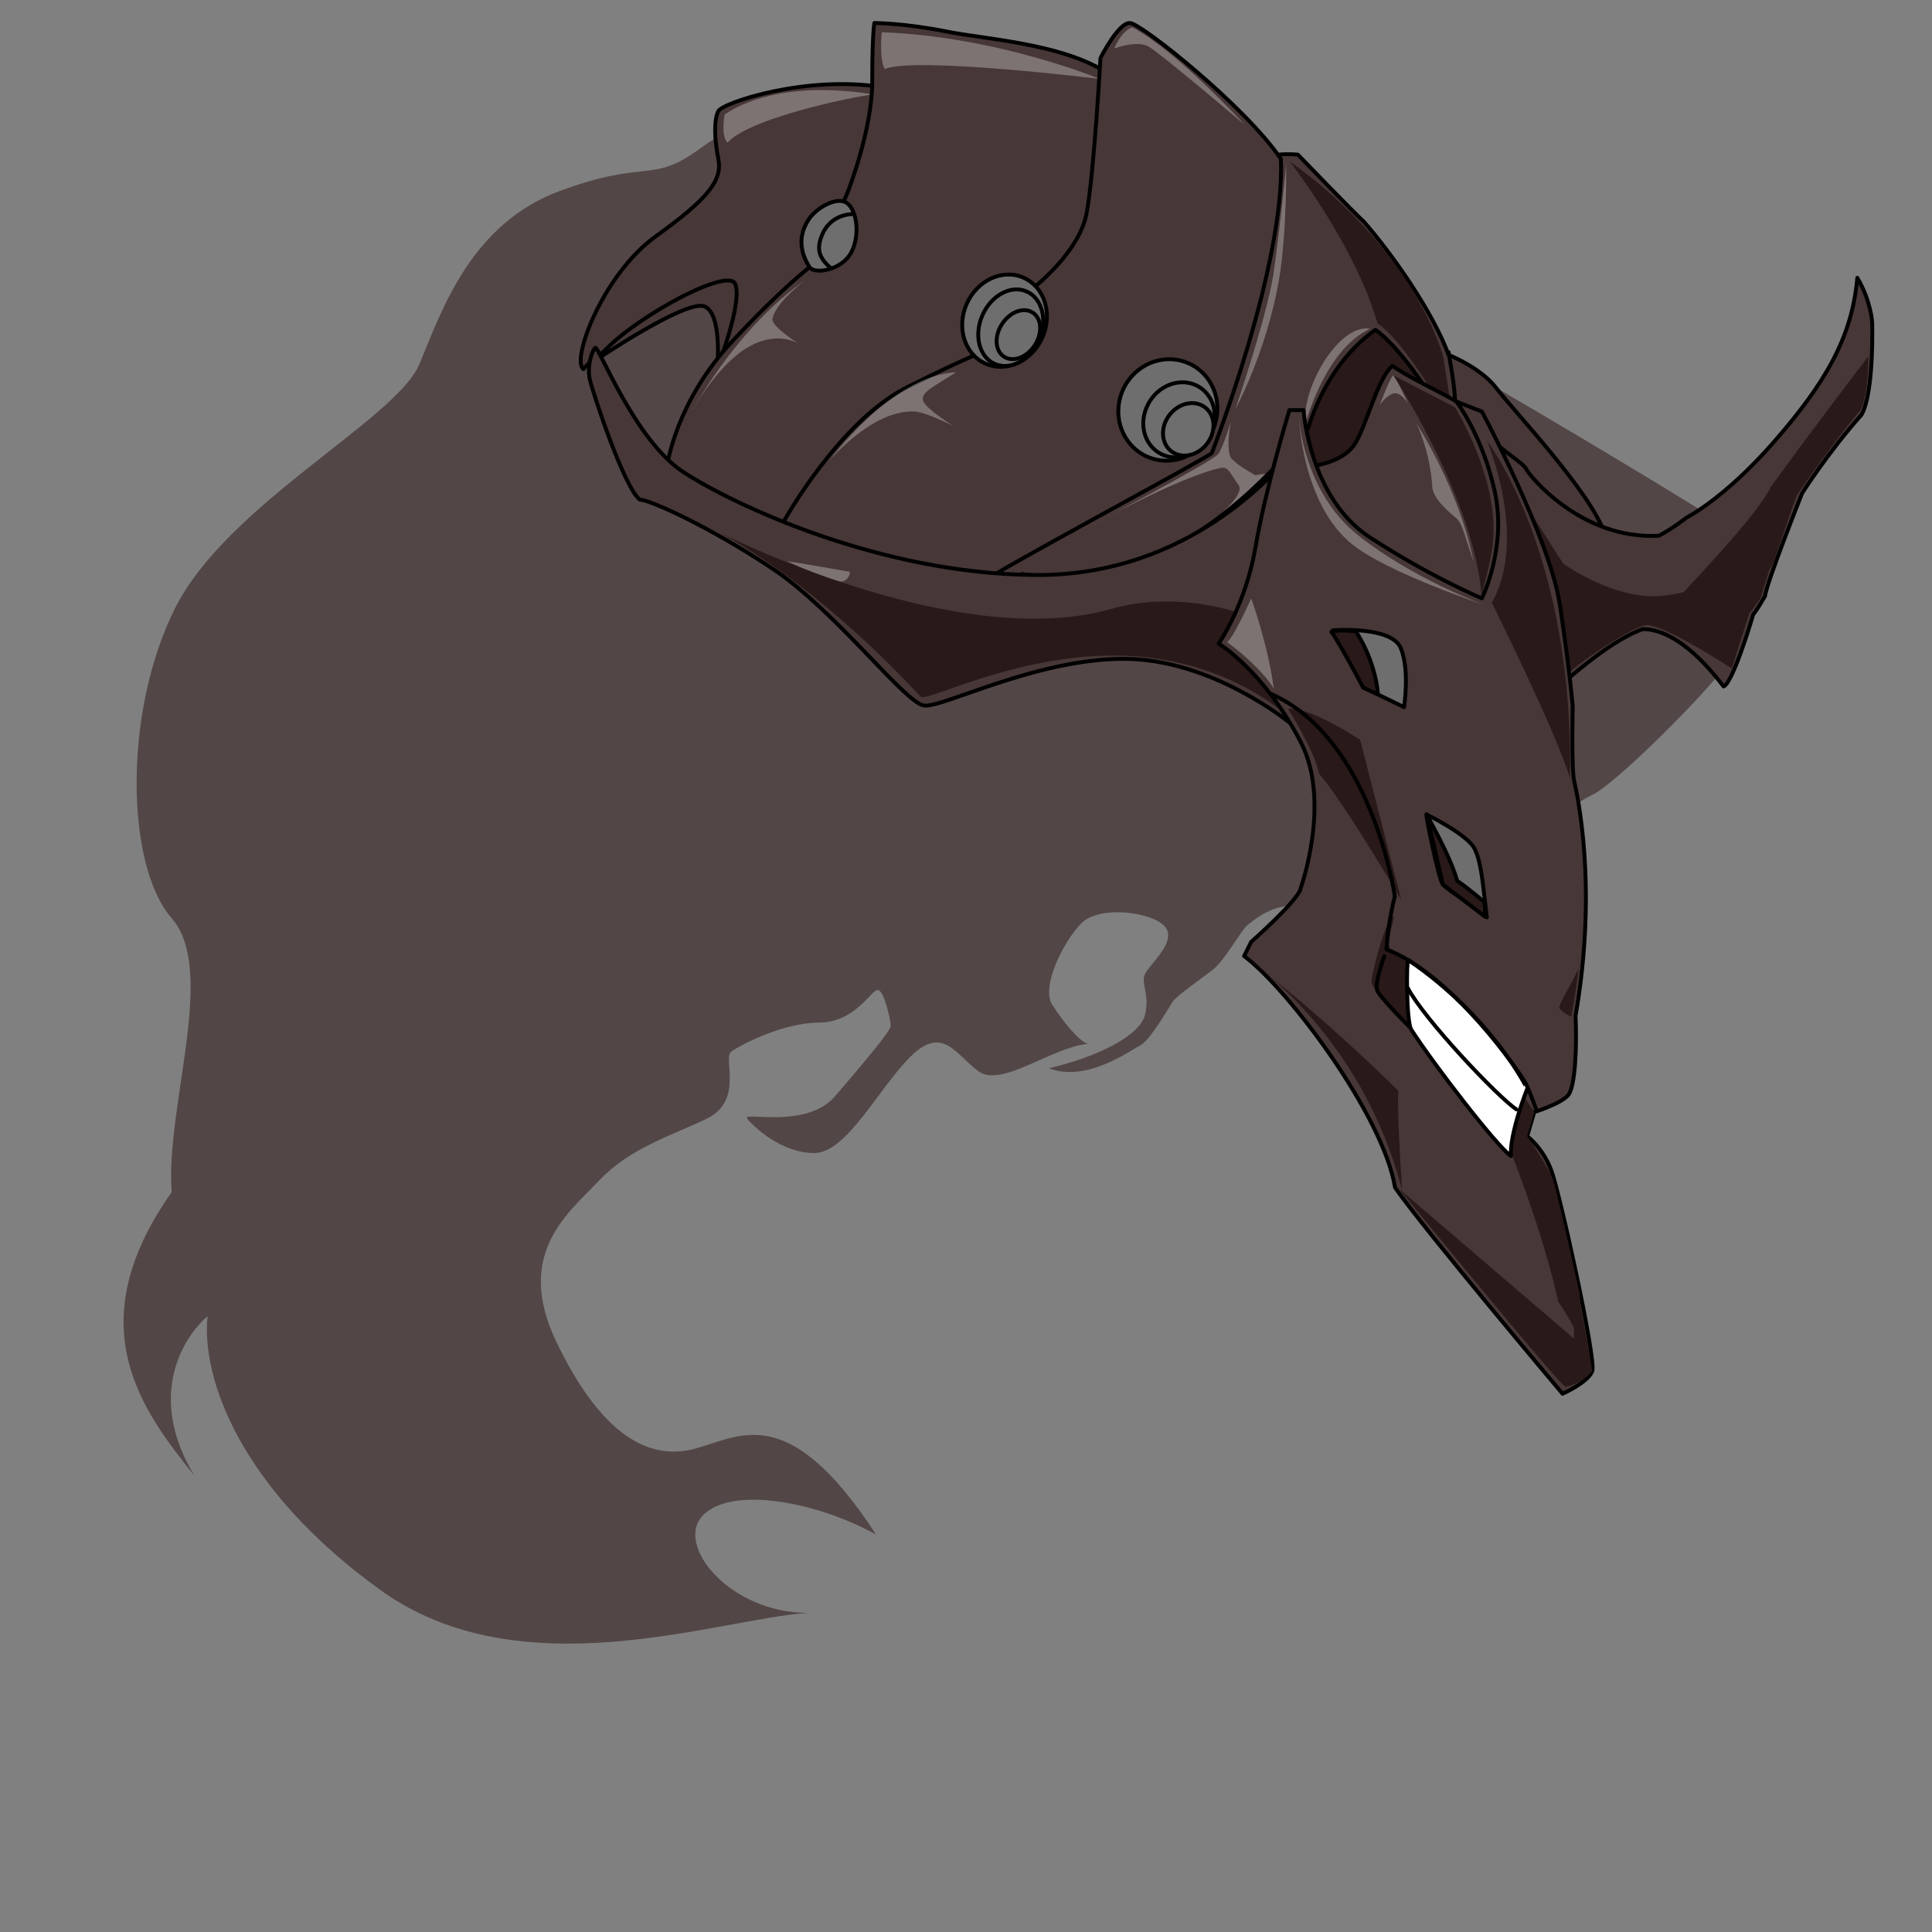 <svg xmlns="http://www.w3.org/2000/svg" width="500" height="500" version="1.1"><rect width="100%" height="100%" fill="#808080" stroke="none"/><g id="x9068" data-trait-type="Weapons" data-trait-value="Ghost"><g><path style="opacity:0.8;fill:#473737;" d="M249.52,24.111c-32.073-5.063-55.704,5.063-68.363,14.348c-12.66,9.284-13.503,2.532-36.291,10.972s-30.383,30.383-36.292,44.731c-5.907,14.348-49.794,36.291-63.298,63.297c-13.504,27.007-12.659,66.675-0.844,80.177c11.816,13.506-1.688,48.954,0,70.896c-24.475,34.603-7.596,56.547,5.908,73.425c-11.816-19.41-4.22-34.602,3.376-41.353c-1.688,16.035,8.44,44.73,44.73,70.894c36.291,26.162,86.93,7.595,110.56,5.908c-20.254,0-34.602-17.724-27.005-25.32c7.595-7.597,29.539-3.376,44.731,5.063c-23.632-36.29-36.292-24.474-48.107-21.942c-11.815,2.531-23.632-5.064-34.604-27.852c-10.971-22.789,2.954-33.337,10.972-41.777s18.146-11.394,27.851-16.035c9.706-4.642,4.22-15.614,6.33-17.302c2.11-1.688,13.504-7.595,22.787-7.595c9.285,0,13.503-8.44,15.192-8.44s3.375,8.017,3.375,9.283s-6.751,9.284-14.347,18.146c-7.596,8.861-24.475,3.8-22.787,5.908c1.688,2.11,8.861,8.861,17.3,8.861c8.44,0,16.458-16.455,24.898-24.896c8.441-8.44,11.817-0.422,17.725,3.799c5.906,4.219,18.989-6.332,28.272-7.174c-2.11-0.423-6.329-5.486-9.283-10.13c-2.954-4.642,2.954-16.458,7.596-21.099c4.641-4.641,18.146-2.953,21.522,0.842c3.374,3.799-3.801,9.707-5.065,12.238c-1.267,2.533,1.265,5.064,0,10.551c-1.267,5.487-12.237,10.973-24.897,13.926c9.706,3.8,21.101-4.641,23.631-5.908c2.531-1.265,7.598-10.127,8.441-11.394c0.843-1.266,6.75-5.485,10.127-8.017c3.376-2.533,7.596-10.551,9.283-11.817c1.688-1.266,4.643-3.797,8.861-4.641c4.221-0.844,1.688-2.11,5.486-3.376c3.798-1.265,11.395-2.956,11.395-2.956s-2.532,6.332-6.33,10.973c8.44-0.842,16.035-15.612,17.723-15.612c1.689,0,9.707-12.66,9.707-12.66s2.138-3.643,5.996-7.912L347.194,71.546C308.626,49.523,265.701,26.666,249.52,24.111z"></path><path style="opacity:0.8;fill:#473737;" d="M439.989,131.906c0,0-31.517-19.491-66.968-39.734l26.76,123.18c3.009-3.33,7.134-7.066,12.161-9.58c5.136-1.976,30.021-26.465,35.947-35.155C452.963,163.174,439.989,131.906,439.989,131.906z"></path><g><g><path style="fill:#473737;stroke:#000000;stroke-linecap:round;stroke-linejoin:round;" d="M415.286,138.097c-3.571-10.714-23.626-31.867-28.02-37.636c-3.477-4.562-9.855-7.57-12.382-8.632c-3.951-10.928-14.592-26.115-21.958-34.499c-1.924-1.647-17.033-17.307-17.033-17.307s-2.472-0.274-4.945,0c0.824,7.692-5.494,24.999-5.494,24.999s-3.296,2.198-7.966,7.418c-4.67,5.219-7.692,17.032-7.692,17.032l-18.956,24.725c0,0-9.614,8.791-26.372,18.68c-16.758,9.89-18.955,16.758-18.955,16.758l60.162,3.022l71.151-26.922C376.826,125.735,401.552,137.823,415.286,138.097z"></path><path style="opacity:0.3;fill:#FFFFFF;" d="M337.817,109.801c0,0,4.944-19.23,16.757-24.724C346.333,83.704,336.718,100.735,337.817,109.801z"></path><path style="opacity:0.3;fill:#FFFFFF;" d="M318.587,108.977c0,0-1.648,7.967,0.273,9.89c1.923,1.922,6.045,4.121,6.045,4.121s5.494-1.099,6.318,0.274c-4.669,3.297-16.482,10.714-16.482,10.714s7.691-6.044,5.769-8.516s-2.506-4.753-4.396-4.396c-10.163,1.923-35.712,15.934-35.712,15.934s33.515-17.582,34.889-19.505C316.663,115.57,318.587,108.977,318.587,108.977z"></path><path style="fill:#291919;" d="M333.695,41.672c0,0,17.034,21.702,22.803,42.031c5.219,3.296,12.91,15.658,12.91,15.658l5.77,3.572l-1.647-10.439C373.53,92.494,366.937,65.572,333.695,41.672z"></path><path style="fill:none;stroke:#000000;stroke-linecap:round;stroke-linejoin:round;" d="M374.903,91.121c0,0.824,1.923,9.615,1.647,14.285"></path><g><path style="fill:#473737;stroke:#000000;stroke-linecap:round;stroke-linejoin:round;" d="M187.273,96.34c0-4.235-0.587-13.583,1.923-22.252c-5.495-0.55-34.34,16.208-38.186,21.428c-3.296-2.198,4.944-24.45,18.68-34.339c13.736-9.89,17.308-14.56,16.208-20.054c-1.099-5.494-1.099-10.164,0-12.362c1.1-2.197,23.35-9.614,43.406-6.043c4.12,21.153-7.145,49.174-7.145,49.174L188.098,96.34"></path><path style="opacity:0.3;fill:#FFFFFF;" d="M187.548,29.585c0,0-1.099,5.495,0.733,7.326c6.227-6.96,37.363-12.821,38.093-12.454C227.108,24.823,203.299,19.329,187.548,29.585z"></path><path style="fill:#473737;stroke:#000000;stroke-linecap:round;stroke-linejoin:round;" d="M154.857,92.769c0,0,22.802-15.384,27.472-13.461c4.67,1.924,3.296,15.934,3.296,15.934s6.593-16.757,4.67-21.703C188.372,68.594,160.626,84.252,154.857,92.769z"></path></g><path style="fill:#473737;stroke:#000000;stroke-linecap:round;stroke-linejoin:round;" d="M172.713,120.241c0,0,2.199-16.208,16.758-31.867c14.56-15.659,22.526-21.153,22.526-21.153l7.417-17.582c0,0,6.319-15.934,6.319-28.57c0-12.637,0.55-15.109,0.55-15.109s7.691,0,18.68,2.198s33.516,3.296,44.504,12.912c4.121,27.746-3.021,61.536-3.021,61.536l-70.053,58.514C216.394,141.119,175.736,127.383,172.713,120.241z"></path><path style="opacity:0.3;fill:#FFFFFF;" d="M228.206,8.34c0,0-0.732,6.592,0.732,9.523c8.059-3.297,55.676,2.564,55.676,2.564S258.24,9.44,228.206,8.34z"></path><path style="fill:#473737;stroke:#000000;stroke-linecap:round;stroke-linejoin:round;" d="M202.932,134.8c0,0,14.285-25.823,31.868-34.614c17.58-8.792,22.251-10.165,22.251-10.165l9.89-15.109c0,0,12.362-9.34,14.285-19.779c1.923-10.439,3.571-40.109,3.571-40.109s4.67-9.34,7.691-9.065c3.022,0.274,29.67,21.427,39.011,35.163c1.098,27.472-17.583,75.272-17.856,76.096c-0.274,0.824-59.339,32.416-59.339,33.515C254.304,151.833,205.404,145.789,202.932,134.8z"></path><path style="opacity:0.3;fill:#FFFFFF;" d="M288.368,12.552c0,0,5.77-2.197,8.791-0.549c3.021,1.648,24.999,20.329,24.999,20.329s-17.308-18.956-29.12-25.274C290.018,8.157,288.368,12.552,288.368,12.552z"></path><path style="fill:#291919;stroke:#000000;stroke-linecap:round;stroke-linejoin:round;" d="M264.468,148.536c0,0,19.505,3.571,39.834-7.417c20.329-10.989,34.34-30.493,34.34-30.493s4.12-15.934,17.306-25.274c7.144,4.946,17.032,20.879,16.759,21.703c-0.275,0.824-67.031,48.35-67.031,48.35L264.468,148.536z"></path></g><g><g><path style="fill:#473737;stroke:#000000;stroke-linecap:round;stroke-linejoin:round;" d="M340.015,120.516c0,0,7.691-0.825,10.715-5.77c3.021-4.945,5.769-16.758,9.614-20.054c7.142,4.945,20.329,9.889,24.175,14.835c7.142,21.152,4.944,42.58-0.55,52.196C367.762,155.679,340.838,132.053,340.015,120.516z"></path><path style="opacity:0.3;fill:#FFFFFF;" d="M357.047,104.856c0,0,3.022-7.967,3.571-7.692c0.55,0.275,3.846,7.417,3.846,7.417s-1.923-3.296-3.846-2.747C358.694,102.384,357.047,104.856,357.047,104.856z"></path><path style="opacity:0.3;fill:#FFFFFF;" d="M366.551,109.527c0,0,11.264,17.307,14.835,35.987c-2.747-8.242-3.021-10.165-4.67-11.538c-1.648-1.374-5.863-4.9-6.044-7.967C370.122,116.669,366.551,109.527,366.551,109.527z"></path><path style="fill:#291919;" d="M360.618,97.165c0,0,20.877,31.867,22.801,56.866c1.924-7.417,3.539-12.795,3.023-19.78c-1.1-14.834-9.892-28.845-9.892-28.845L360.618,97.165z"></path></g><g><path style="fill:#473737;stroke:#000000;stroke-linecap:round;stroke-linejoin:round;" d="M333.695,186.996c0,0-20.053-16.482-42.855-16.482c-22.801,0-46.7,12.636-51.646,12.087c-4.944-0.549-22.801-24.449-39.284-35.438c-16.482-10.989-31.867-17.857-34.339-17.857c-4.121-3.297-12.087-27.471-12.912-31.042s0.549-7.417,1.374-8.242c0.824-0.823,10.165,23.9,22.802,32.142c12.637,8.242,50.547,26.373,91.205,26.648c40.659,0.274,62.636-28.295,64.01-28.57C333.422,119.965,333.695,186.996,333.695,186.996z"></path><path style="opacity:0.3;fill:#FFFFFF;" d="M203.757,145.239c0,0,12.362,5.77,14.284,5.22c1.923-0.549,1.923-2.473,1.923-2.473S205.955,145.514,203.757,145.239z"></path><path style="fill:#291919;" d="M185.076,137.272c0,0,23.351,10.989,53.294,43.13c3.297,0.55,26.098-11.538,52.47-10.714c26.374,0.825,41.757,15.109,41.757,15.109l-5.769-23.9c0,0-18.758-9.122-39.284-3.297C246.886,169.14,185.076,137.272,185.076,137.272z"></path></g><path style="fill:#473737;stroke:#000000;stroke-linecap:round;stroke-linejoin:round;" d="M387.267,114.472c0,1.099,7.141,5.494,7.691,6.868c0.549,1.374,14.01,18.406,34.34,17.307c3.297-1.648,7.143-4.67,7.143-4.67s9.891-4.945,22.801-19.779c12.912-14.835,20.055-26.647,21.428-42.306c3.572,6.043,3.846,11.538,3.846,11.538s0.551,18.131-2.747,23.9c-8.79,9.89-15.383,20.329-15.383,20.329s-9.067,22.801-9.615,26.647c-2.199,3.846-3.021,4.67-3.021,4.67s-5.22,17.856-7.693,18.681c-6.867-9.066-14.285-14.835-20.877-14.835c-9.066,3.022-22.528,15.66-22.528,15.66L387.267,114.472z"></path><path style="fill:#291919;" d="M483.506,92.219c0,0-16.48,21.611-25.272,33.883c-3.379,7.092-19.797,24.112-22.489,27.16c-3.102,0.694-6.099,1.125-8.644,1.043c-11.356-0.366-22.528-8.424-22.528-8.424l-11.355-17.765l5.679,17.398c0,0,4.577,29.487,4.944,30.586c3.479-3.847,17.763-13.553,21.978-14.285c4.213-0.733,22.344,11.171,22.344,11.171l4.577-14.286c0,0,2.198-2.746,2.933-4.028c0.693-2.198,1.678-5.415,2.309-7.489c0.117-0.074,0.209-0.144,0.254-0.204c1.098-1.464,5.86-17.215,6.96-19.047c1.098-1.831,12.271-17.397,16.301-21.793C483.692,101.743,483.506,92.219,483.506,92.219z"></path><path style="fill:#473737;stroke:#000000;stroke-linecap:round;stroke-linejoin:round;" d="M315.383,166.576c0,0,6.959-9.891,9.522-24.908c2.564-15.019,8.79-35.53,8.79-35.53h3.665c0,0,1.462,22.71,17.214,32.966c15.751,10.255,28.937,15.75,28.937,15.75s6.594-13.186,3.298-27.838c-3.298-14.651-9.89-23.075-9.89-23.075l6.592,2.563c0,0,17.652,32.967,20.216,50.181c2.564,17.215,3.296,26.006,3.296,26.006s-0.364,16.117,0.367,19.413c0.733,3.297,6.228,27.106,0.366,60.805c0.367,8.058-0.069,18.313-1.9,20.512c-1.833,2.197-8.792,4.395-8.792,4.395l-1.832,6.228c0,0,4.03,2.932,6.228,8.792c2.198,5.86,11.721,49.079,10.622,52.01c-1.099,2.933-7.691,5.863-7.691,5.863s-36.032-42.753-43.358-53.375c-3.031-18.667-27.71-51.481-39.063-59.908c1.83-3.663,1.83-3.663,1.83-3.663s12.452-10.988,12.82-13.918c0,0,8.03-22.37,0.008-37.812C326.921,173.353,315.383,166.576,315.383,166.576z"></path><path style="fill:#291919;" d="M406.657,263.093c0,0,1.832-10.439,1.832-12.271c-2.198,4.579-5.311,9.523-4.945,10.073C403.91,261.443,405.558,262.726,406.657,263.093z"></path><path style="fill:#291919;" d="M366.295,268.037c0,0-11.354-11.721-11.354-13.918c0-2.199,3.662-16.119,5.495-16.851c1.147-0.458-2.353,7.2-0.368,8.425c1.183,0.729,8.427,5.494,8.427,5.494L366.295,268.037z"></path><path style="fill:none;stroke:#000000;stroke-linecap:round;stroke-linejoin:round;" d="M358.238,247.526c0,0-2.564,6.96-1.832,8.791s8.425,9.523,8.425,9.523"></path><path style="fill:#291919;" d="M394.134,283.422l2.93,4.395l-1.832,6.228c0,0,5.495,8.058,6.594,10.988c1.098,2.931,6.959,29.671,6.959,29.671l1.098,15.383c0,0-1.465-5.86-6.592-13.186c-4.028-18.315-12.454-39.193-12.454-39.193L394.134,283.422z"></path><path style="fill:#291919;" d="M362.13,307.699c0,0,40.793,50.079,42.993,51.176c4.394-0.731,6.958-4.029,6.958-4.029s-3.297-19.412-4.396-23.074c-0.365,8.423-0.365,14.651-0.365,14.651L362.13,307.699z"></path><path style="fill:#291919;" d="M321.969,247.426c0,0,30.364,19.574,40.895,60.64c-1.465-22.345-0.963-25.744-0.963-25.744S342.846,263.178,321.969,247.426z"></path><path style="fill:#291919;" d="M333.33,183.425c0,0,6.959,10.989,8.059,16.85c6.226,6.959,21.244,32.599,21.244,32.599l-10.622-41.39C352.011,191.483,339.558,183.058,333.33,183.425z"></path><path style="opacity:0.3;fill:#FFFFFF;" d="M323.807,154.854c0,0-4.397,9.891-6.227,11.355c4.762,3.297,10.621,9.158,12.087,12.088C328.201,166.942,323.807,154.854,323.807,154.854z"></path><path style="opacity:0.3;fill:#FFFFFF;" d="M336.169,108.153c0,0,1.098,18.956,15.109,30.218c14.01,11.263,32.69,18.131,32.69,18.131s-24.956-8.294-34.063-15.659C336.993,130.405,336.169,108.153,336.169,108.153z"></path><path style="fill:#291919;" d="M386.076,155.953c0,0,16.917,34.064,20.214,45.419c1.1-58.056-21.497-87.358-21.497-87.358S395.598,139.105,386.076,155.953z"></path><g><g><path style="fill:#FFFFFF;stroke:#000000;stroke-linecap:round;stroke-linejoin:round;" d="M364.464,248.44c-0.479-0.327-0.549,15.567,0.733,17.948c5.494,8.607,21.978,30.036,25.823,32.783c-0.367-5.861,4.211-17.398,4.211-17.398S386.442,263.46,364.464,248.44z"></path></g><path style="fill:#FFFFFF;stroke:#000000;stroke-linecap:round;stroke-linejoin:round;" d="M364.328,255.675c4.119,7.967,23.349,28.297,28.156,31.455"></path></g></g><path style="fill:#6E6E6E;stroke:#000000;stroke-linecap:round;stroke-linejoin:round;" d="M344.959,163.096c-0.137,0.549,5.633,9.752,7.83,14.834c3.297,1.511,10.576,5.083,10.576,5.083s1.511-9.478-0.824-15.246c-2.336-5.77-17.17-4.67-17.17-4.67"></path><path style="fill:#6E6E6E;stroke:#000000;stroke-linecap:round;stroke-linejoin:round;" d="M369.134,210.759c-0.137,0.412,3.159,16.757,4.259,18.131c1.098,1.374,10.576,7.28,11.4,8.517c-1.098-9.066-1.374-14.011-3.159-17.72S369.134,210.759,369.134,210.759z"></path><path style="fill:#291919;stroke:#000000;stroke-linecap:round;stroke-linejoin:round;" d="M384.243,233.56c0,0-3.571-3.159-7.142-5.631c-1.787-6.593-7.829-16.758-7.829-17.169l4.12,18.131l10.989,8.379L384.243,233.56z"></path><path style="fill:#291919;stroke:#000000;stroke-linecap:round;stroke-linejoin:round;" d="M350.865,163.371c0,0,4.944,7.005,5.769,16.345l-3.845-1.786c0,0-6.32-11.95-8.242-14.422C346.333,162.821,350.865,163.371,350.865,163.371z"></path><g><path style="fill:#6E6E6E;stroke:#000000;stroke-linecap:round;stroke-linejoin:round;" d="M314.755,108.55c-1.521,7.121-8.361,11.794-15.272,10.437c-6.912-1.356-11.28-8.23-9.756-15.352s8.362-11.794,15.274-10.437C311.913,94.556,316.279,101.429,314.755,108.55z"></path><path style="fill:#6E6E6E;stroke:#000000;stroke-linecap:round;stroke-linejoin:round;" d="M313.191,112.596c-2.509,4.908-8.15,7.123-12.604,4.947c-4.453-2.174-6.027-7.918-3.521-12.828c2.507-4.906,8.151-7.123,12.604-4.946C314.124,101.945,315.697,107.689,313.191,112.596z"></path><path style="fill:#6E6E6E;stroke:#000000;stroke-linecap:round;stroke-linejoin:round;" d="M312.223,115.027c-2.499,3.068-6.633,3.802-9.234,1.643c-2.601-2.159-2.685-6.397-0.186-9.464c2.5-3.067,6.635-3.802,9.237-1.644C314.641,107.724,314.722,111.962,312.223,115.027z"></path></g><g><ellipse transform="matrix(0.915 0.404 -0.404 0.915 55.652 -97.925)" style="fill:#6E6E6E;stroke:#000000;stroke-linecap:round;stroke-linejoin:round;" cx="259.935" cy="82.948" rx="10.714" ry="12.156"></ellipse><path style="fill:#6E6E6E;stroke:#000000;stroke-linecap:round;stroke-linejoin:round;" d="M268.884,88.038c-2.284,5.171-7.411,7.917-11.449,6.134c-4.04-1.788-5.461-7.43-3.178-12.601c2.284-5.174,7.411-7.92,11.45-6.132C269.746,77.222,271.168,82.864,268.884,88.038z"></path><path style="fill:#6E6E6E;stroke:#000000;stroke-linecap:round;stroke-linejoin:round;" d="M267.129,90.253c-2.407,2.861-5.958,3.546-7.931,1.531c-1.972-2.015-1.618-5.966,0.789-8.826c2.408-2.861,5.956-3.546,7.932-1.531C269.89,83.441,269.536,87.394,267.129,90.253z"></path></g><path style="fill:#6E6E6E;stroke:#000000;stroke-linecap:round;stroke-linejoin:round;" d="M219.141,52.523c2.61,1.786,3.571,8.379,1.099,12.912c-2.472,4.532-9.477,5.631-10.713,3.709c-1.237-1.923-3.984-6.869-0.138-12.5C211.313,53.826,216.531,50.737,219.141,52.523z"></path><path style="fill:#6E6E6E;stroke:#000000;stroke-linecap:round;stroke-linejoin:round;" d="M220.788,55.408c0,0-5.635-0.22-7.966,5.22c-1.649,3.846-0.825,6.043,1.922,8.517"></path><path style="fill:none;stroke:#000000;stroke-linecap:round;stroke-linejoin:round;" d="M397.613,287.268c0,0-1.831-5.311-3.113-7.508c-1.283-2.198-18.498-27.474-35.712-34.066c0.548-7.692,2.197-13.735,2.197-13.735s-5.86-40.842-32.052-52.38"></path><path style="opacity:0.3;fill:#FFFFFF;" d="M319.686,105.955c0,0,8.242-24.175,9.89-35.164c1.648-10.988,3.297-28.295,3.297-28.295s0.213,18.12-1.924,30.218C327.652,91.395,319.686,105.955,319.686,105.955z"></path><path style="opacity:0.3;fill:#FFFFFF;" d="M214.744,119.142c0,0,15.935-21.978,32.691-22.802c-5.494,3.571-9.341,5.219-8.516,7.417c0.824,2.197,7.966,6.593,7.966,6.593s-7.134-3.694-10.164-3.846C225.733,105.955,214.744,119.142,214.744,119.142z"></path><path style="opacity:0.3;fill:#FFFFFF;" d="M208.427,72.44c-16.679,11.701-27.494,30.621-29.376,34.066c-0.194,0.356-0.292,0.547-0.292,0.547s6.318-12.088,14.559-17.033c8.241-4.944,13.736-0.823,13.736-0.823s-7.417-4.67-7.143-6.593C200.505,78.444,208.427,72.44,208.427,72.44z"></path></g></g></g></svg>